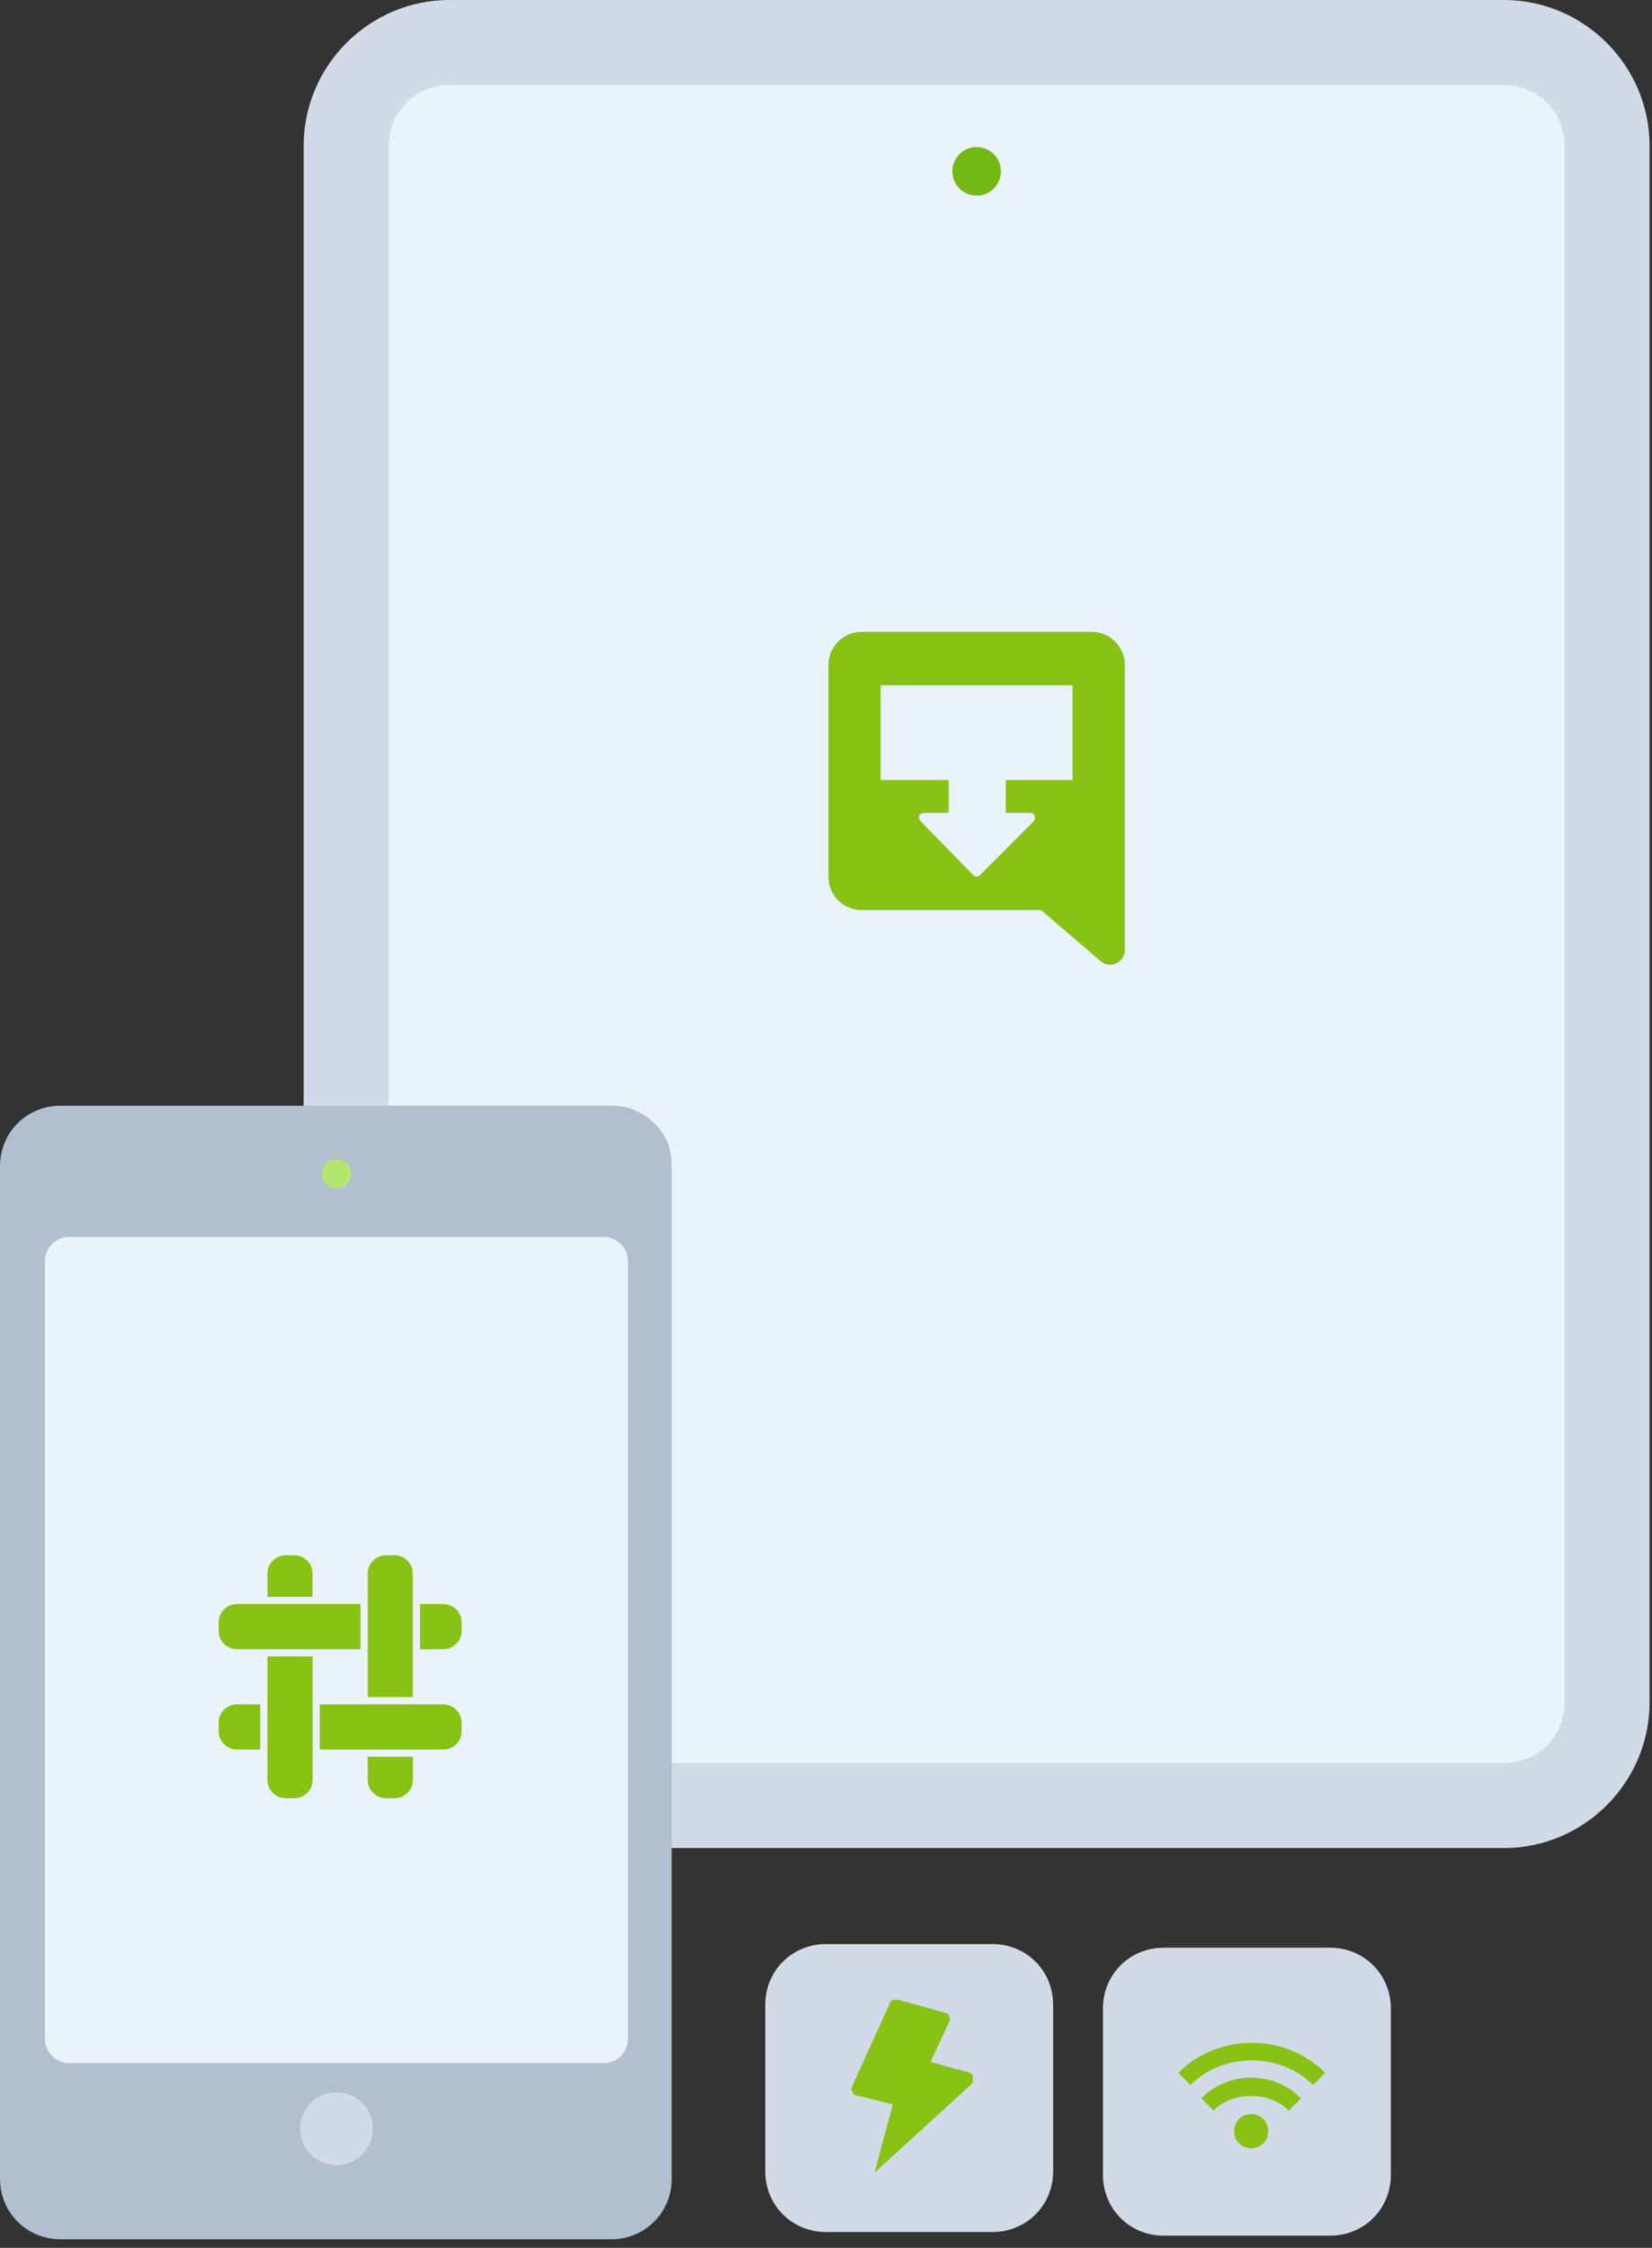 <svg width="136" height="185" viewBox="0 0 136 185" fill="none" xmlns="http://www.w3.org/2000/svg">
<rect x="0" y="0" width="136" height="185" fill="#333333" stroke="none"/>
<path d="M68 160H81.7C84.5 160 86.7 162.2 86.7 165V178.7C86.7 181.5 84.5 183.7 81.7 183.7H68C65.2 183.7 63 181.5 63 178.7V165C63 162.2 65.2 160 68 160Z" fill="#D1DAE6"/>
<path d="M79.5 170.5L76.6 169.7L78.1 166.5C78.1 166.4 78.2 166.3 78.2 166.2C78.2 166.1 78.2 166 78.1 165.9C78.1 165.8 78 165.7 77.9 165.7C77.8 165.7 77.7 165.6 77.6 165.6L74 164.6C73.8 164.6 73.7 164.6 73.5 164.6C73.3 164.7 73.2 164.8 73.2 165L70.2 171.6C70.2 171.7 70.1 171.8 70.1 171.9C70.1 172 70.1 172.1 70.2 172.2C70.2 172.3 70.3 172.4 70.4 172.4C70.5 172.5 70.6 172.5 70.7 172.5L73.5 173.2L72 178.8L79.9 171.6C80 171.5 80.1 171.4 80.1 171.3C80.1 171.2 80.1 171 80.1 170.9C80.1 170.8 80 170.7 79.9 170.6C79.8 170.6 79.7 170.5 79.5 170.5Z" fill="#87C214"/>
<path d="M95.8 160.3H109.5C112.3 160.3 114.5 162.5 114.5 165.3V179C114.5 181.8 112.3 184 109.5 184H95.8C93 184 90.8 181.8 90.8 179V165.3C90.8 162.5 93 160.3 95.8 160.3Z" fill="#D1DAE6"/>
<path d="M107.1 172.7C106 171.6 104.6 171 103 171C101.4 171 100 171.6 98.9 172.7L99.9 173.7C100.7 172.9 101.8 172.5 103 172.5C104.2 172.5 105.3 172.9 106.1 173.7L107.1 172.7Z" fill="#87C214"/>
<path d="M109.1 170.6C105.8 167.3 100.3 167.3 97 170.6L98 171.6C100.7 168.9 105.4 168.9 108.1 171.6L109.1 170.6Z" fill="#87C214"/>
<path d="M103 176.8C103.8 176.8 104.4 176.2 104.4 175.4C104.4 174.6 103.8 174 103 174C102.2 174 101.6 174.6 101.6 175.4C101.6 176.2 102.2 176.8 103 176.8Z" fill="#87C214"/>
<path d="M37 3.5H123.8C128.5 3.5 132.3 7.3 132.3 12V140.1C132.3 144.8 128.5 148.6 123.8 148.6H37C32.3 148.6 28.5 144.8 28.5 140.1V12C28.5 7.3 32.3 3.5 37 3.5Z" fill="#EBF3FA"/>
<path d="M123.8 152.1H37C30.4 152.1 25 146.7 25 140.1V12C25 5.4 30.4 0 37 0H123.8C130.4 0 135.8 5.4 135.8 12V140.1C135.8 146.7 130.4 152.1 123.8 152.1ZM37 7C34.2 7 32 9.2 32 12V140.1C32 142.9 34.2 145.1 37 145.1H123.8C126.6 145.1 128.8 142.9 128.8 140.1V12C128.8 9.2 126.6 7 123.8 7H37Z" fill="#D1DAE6"/>
<path d="M80.4 16.1C81.505 16.1 82.4 15.205 82.4 14.1C82.4 12.995 81.505 12.1 80.4 12.1C79.296 12.1 78.4 12.995 78.4 14.1C78.4 15.205 79.296 16.1 80.4 16.1Z" fill="#74B816"/>
<path fill-rule="evenodd" clip-rule="evenodd" d="M70.9 52H89.9C90.6 52 91.3 52.3 91.8 52.8C92.3 53.3 92.6 54 92.6 54.7V78.2C92.6 79.2 91.4 79.8 90.6 79.1L85.7 74.9H70.9C70.2 74.9 69.5 74.6 69 74.1C68.5 73.6 68.2 72.9 68.2 72.2V54.7C68.2 54 68.5 53.3 69 52.8C69.5 52.3 70.2 52 70.9 52ZM78.1 64.2H72.5V56.4H88.3V64.2H82.8V66.9H84.8C85.2 66.9 85.3 67.3 85.1 67.6L80.7 72C80.5 72.2 80.3 72.2 80.1 72L75.8 67.6C75.5 67.3 75.7 66.9 76.1 66.9H78.1V64.2V64.2Z" fill="#87C214"/>
<path d="M55 94.1C54.5 92.9 53.5 91.9 52.3 91.4C51.7 91.1 51 91 50.3 91H5C2.2 91 0 93.2 0 96V102.2V179.3C0 182.1 2.2 184.3 5 184.3H50.3C53.1 184.3 55.3 182.1 55.3 179.3V102.2V96C55.3 95.3 55.2 94.7 55 94.1Z" fill="#B1BFCF"/>
<path d="M27.7 97.8C28.363 97.8 28.9 97.263 28.9 96.6C28.9 95.937 28.363 95.4 27.7 95.4C27.037 95.4 26.5 95.937 26.5 96.6C26.5 97.263 27.037 97.8 27.7 97.8Z" fill="#B4E76F"/>
<path d="M27.7 178.2C29.357 178.2 30.7 176.857 30.7 175.2C30.7 173.543 29.357 172.2 27.7 172.2C26.043 172.2 24.7 173.543 24.7 175.2C24.7 176.857 26.043 178.2 27.7 178.2Z" fill="#D1DAE6"/>
<path d="M5.7 101.8H49.7C50.8 101.8 51.7 102.7 51.7 103.8V167.8C51.7 168.9 50.8 169.8 49.7 169.8H5.7C4.6 169.8 3.7 168.9 3.7 167.8V103.8C3.7 102.7 4.6 101.8 5.7 101.8Z" fill="#EBF3FA"/>
<path d="M22.017 136.323V146.494C22.017 147.319 22.69 148 23.524 148H24.23C25.056 148 25.737 147.319 25.737 146.494V136.323H22.017V136.323Z" fill="#87C214"/>
<path d="M25.728 131.421V129.506C25.728 128.681 25.056 128 24.23 128H23.524C22.698 128 22.017 128.681 22.017 129.506V131.421H25.728V131.421Z" fill="#87C214"/>
<path d="M33.983 139.677V129.506C33.983 128.681 33.311 128 32.485 128H31.779C30.953 128 30.273 128.681 30.273 129.506V139.677H33.983V139.677Z" fill="#87C214"/>
<path d="M30.273 144.579V146.494C30.273 147.319 30.953 148 31.779 148H32.485C33.311 148 33.992 147.319 33.992 146.494V144.579H30.273Z" fill="#87C214"/>
<path d="M21.421 140.272H19.506C18.681 140.272 18 140.945 18 141.779V142.485C18 143.311 18.672 143.992 19.506 143.992H21.421V140.272Z" fill="#87C214"/>
<path d="M36.494 140.272H26.324V143.992H36.494C37.32 143.992 38.001 143.311 38.001 142.485V141.779C38.001 140.945 37.32 140.272 36.494 140.272Z" fill="#87C214"/>
<path d="M29.677 132.016H19.506C18.681 132.016 18 132.689 18 133.523V134.229C18 135.055 18.672 135.736 19.506 135.736H29.677V132.016Z" fill="#87C214"/>
<path d="M36.494 132.016H34.579V135.736H36.494C37.32 135.736 38.001 135.063 38.001 134.229V133.523C38.001 132.689 37.32 132.016 36.494 132.016Z" fill="#87C214"/>
</svg>
